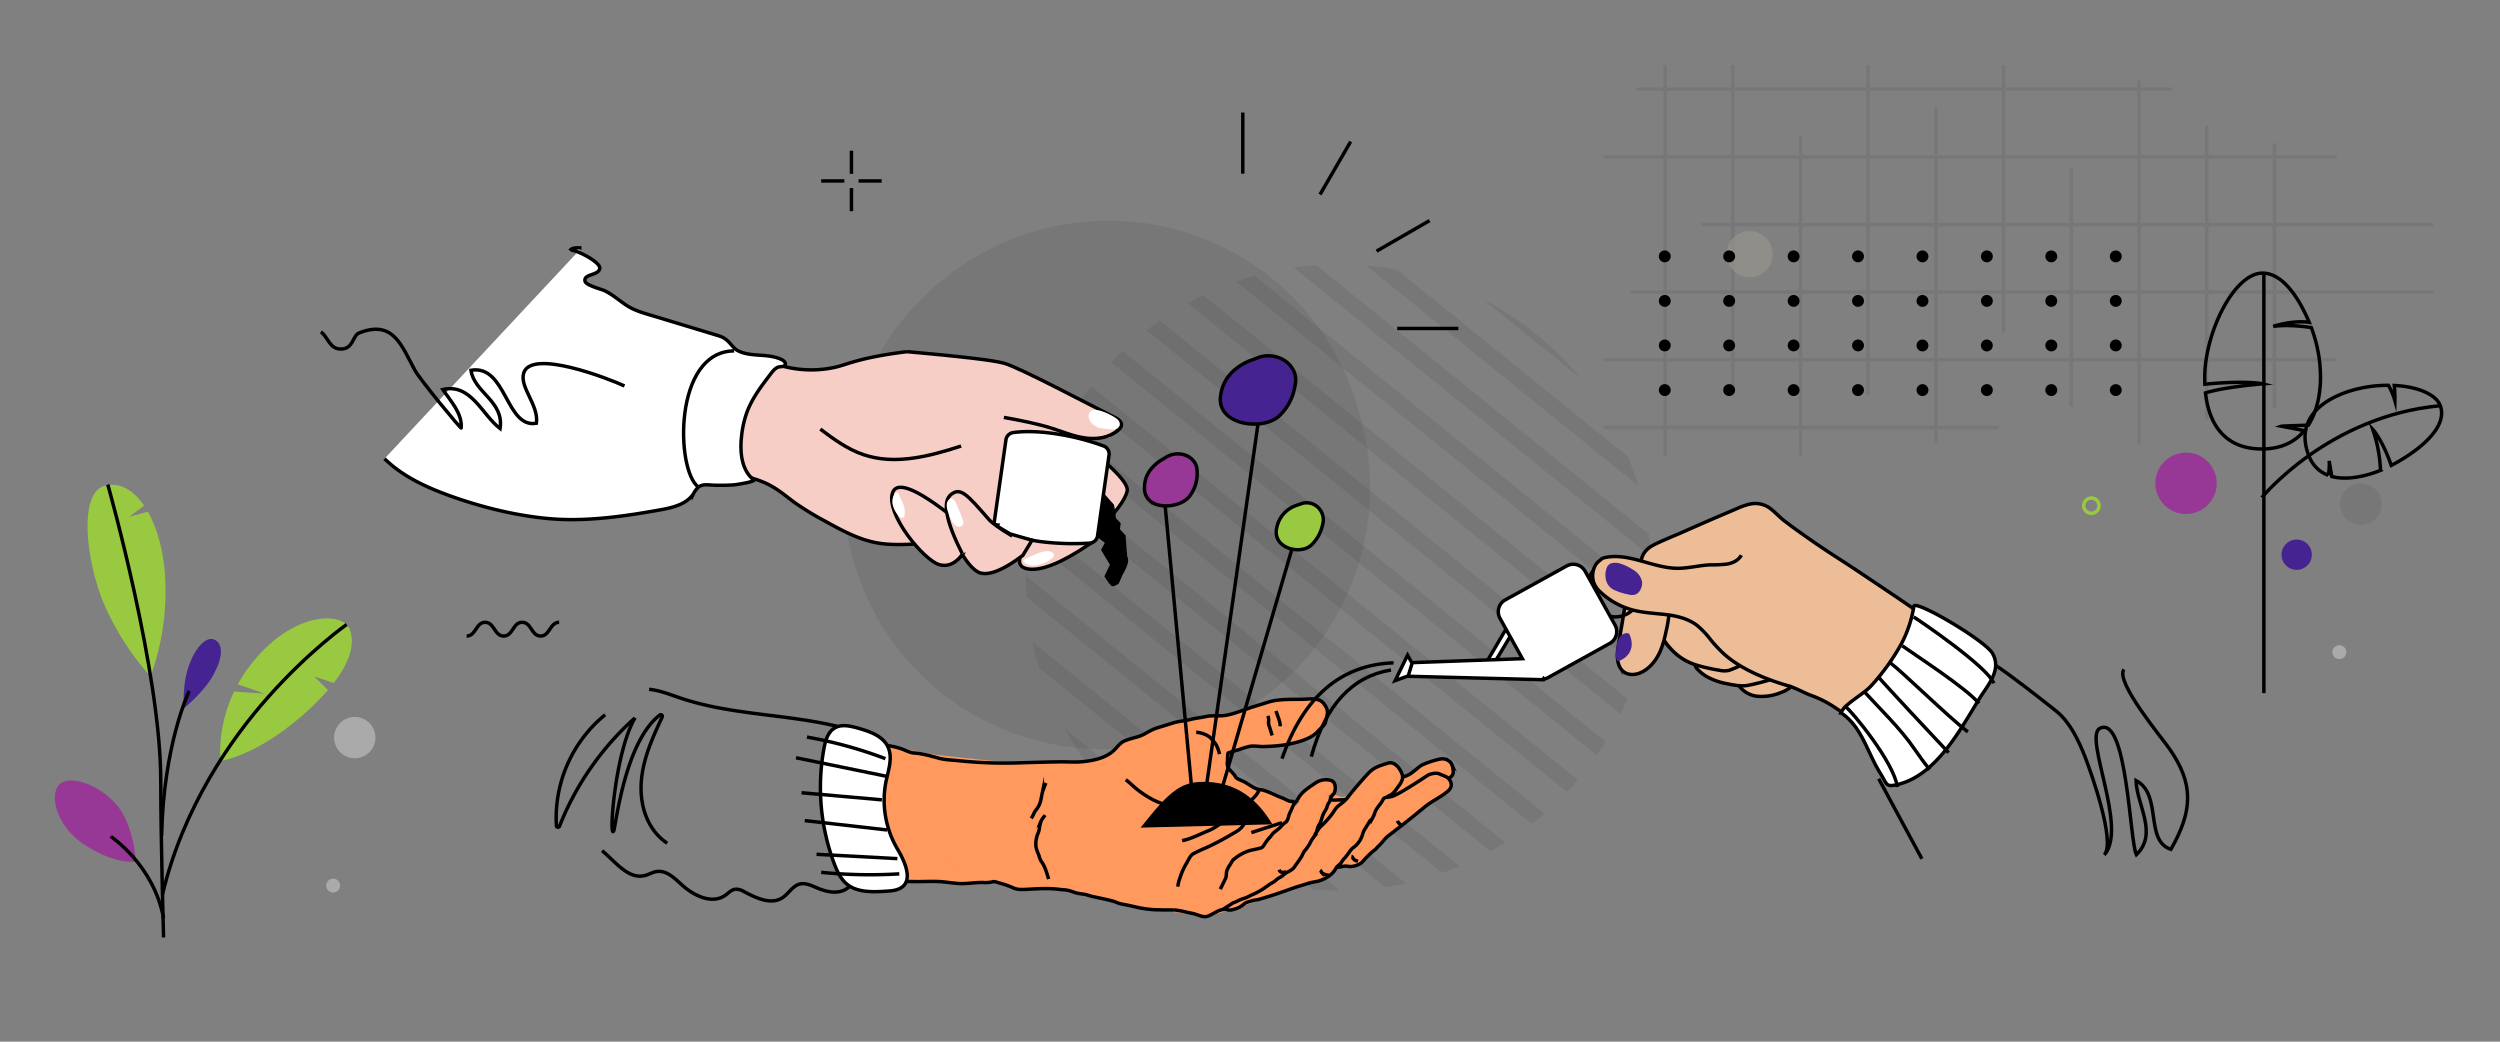 <svg id="Layer_1" data-name="Layer 1" xmlns="http://www.w3.org/2000/svg" viewBox="0 0 1440 600"><rect x="0" y="0" width="1440" height="600" fill="#808080" stroke="none"/><defs><style>.cls-1,.cls-3{opacity:0.07;}.cls-18,.cls-2{fill:none;}.cls-10,.cls-11,.cls-12,.cls-13,.cls-2,.cls-5,.cls-6,.cls-7,.cls-9{stroke:#000;}.cls-10,.cls-11,.cls-12,.cls-13,.cls-18,.cls-2,.cls-5,.cls-6,.cls-7,.cls-9{stroke-miterlimit:10;}.cls-11,.cls-12,.cls-13,.cls-16,.cls-18,.cls-2,.cls-5,.cls-6,.cls-7,.cls-9{stroke-width:2px;}.cls-4,.cls-5{fill:#f7cec6;}.cls-14,.cls-16,.cls-6{fill:#fff;}.cls-7{fill:#edbd98;}.cls-8,.cls-9{fill:#ff995e;}.cls-10{fill:#33baaa;stroke-width:3px;}.cls-11,.cls-15{fill:#452391;}.cls-12,.cls-19{fill:#99c941;}.cls-13,.cls-20{fill:#973896;}.cls-16{stroke:#fff;stroke-linecap:round;stroke-linejoin:round;}.cls-17{fill:#a19e94;isolation:isolate;opacity:0.49;}.cls-18{stroke:#99c941;}.cls-21{fill:#aaa;}</style></defs><g id="Layer_1-2" data-name="Layer 1-2" class="cls-1"><line class="cls-2" x1="1115.09" y1="255.19" x2="1115.09" y2="61.84"/><line class="cls-2" x1="1076.1" y1="227.56" x2="1076.1" y2="37.37"/><line class="cls-2" x1="1037.1" y1="262.6" x2="1037.1" y2="78.09"/><line class="cls-2" x1="998.11" y1="227.16" x2="998.11" y2="37.37"/><line class="cls-2" x1="959.12" y1="262.6" x2="959.12" y2="37.37"/><line class="cls-2" x1="1310.07" y1="235.28" x2="1310.07" y2="82.55"/><line class="cls-2" x1="1271.07" y1="241.78" x2="1271.07" y2="72.4"/><line class="cls-2" x1="1232.08" y1="256" x2="1232.08" y2="46"/><line class="cls-2" x1="1193.08" y1="234.27" x2="1193.08" y2="96.97"/><line class="cls-2" x1="1154.09" y1="191.41" x2="1154.09" y2="37.37"/><line class="cls-2" x1="980.03" y1="129.37" x2="1401.66" y2="129.37"/><line class="cls-2" x1="923.57" y1="90.37" x2="1346.01" y2="90.37"/><line class="cls-2" x1="942.66" y1="51.38" x2="1251.37" y2="51.38"/><line class="cls-2" x1="923.57" y1="246.22" x2="1151.24" y2="246.22"/><line class="cls-2" x1="923.57" y1="207.22" x2="1346.01" y2="207.22"/><line class="cls-2" x1="939.41" y1="168.23" x2="1401.66" y2="168.23"/></g><g id="Mask_Group_1" data-name="Mask Group 1" class="cls-1"><g id="Group_30515" data-name="Group 30515"><g id="Group_800" data-name="Group 800"><path id="Path_628" data-name="Path 628" d="M771.7,512.94c-5.18,0-10.36-.18-15.46-.59L598.46,384.69c-1.47-4.9-2.75-9.93-3.81-15Z"/></g><g id="Group_801" data-name="Group 801"><path id="Path_629" data-name="Path 629" d="M598.58,280q1.42-4.71,3.14-9.38L867.11,485.35c-2.8,1.76-5.64,3.45-8.51,5Z"/></g><g id="Group_802" data-name="Group 802"><path id="Path_630" data-name="Path 630" d="M745.14,154.08c2.33-.34,4.68-.64,7-.88,2-.21,4-.39,6-.53L949.83,307.78c.59,4.31,1,8.66,1.33,13Z"/></g><g id="Group_803" data-name="Group 803"><path id="Path_631" data-name="Path 631" d="M854,172.26a182,182,0,0,1,56.71,45.88Z"/></g><g id="Group_804" data-name="Group 804"><path id="Path_632" data-name="Path 632" d="M591.15,343.85c-.25-4.06-.37-8.14-.36-12.21L809.72,508.77c-4,.87-8,1.6-12,2.2Z"/></g><g id="Group_805" data-name="Group 805"><path id="Path_633" data-name="Path 633" d="M609,253.51c1.38-2.83,2.85-5.64,4.37-8.38L889.62,468.64c-2.36,2.05-4.8,4.07-7.28,6Z"/></g><g id="Group_806" data-name="Group 806"><path id="Path_634" data-name="Path 634" d="M592.22,309.78c.45-3.57,1-7.11,1.65-10.57L840.81,499c-3.26,1.35-6.61,2.63-10,3.82Z"/></g><g id="Group_807" data-name="Group 807"><path id="Path_635" data-name="Path 635" d="M786.79,152.85c5.94.51,11.87,1.32,17.7,2.41L937.61,263c2.28,5.48,4.31,11.11,6,16.81Z"/></g><g id="Group_808" data-name="Group 808"><path id="Path_636" data-name="Path 636" d="M719.13,505.33a181.07,181.07,0,0,1-106.06-85.81Z"/></g><g id="Group_809" data-name="Group 809"><path id="Path_637" data-name="Path 637" d="M712,162.16c3.51-1.21,7.07-2.32,10.62-3.32l228.62,185c-.23,3.68-.57,7.39-1,11.08Z"/></g><g id="Group_810" data-name="Group 810"><path id="Path_638" data-name="Path 638" d="M640,208.74c2.13-2.26,4.32-4.48,6.56-6.61L924.74,427.2c-1.62,2.63-3.33,5.23-5.09,7.79Z"/></g><g id="Group_811" data-name="Group 811"><path id="Path_639" data-name="Path 639" d="M684.09,174.55c3-1.64,6-3.2,9-4.64L946.53,375c-.78,3.25-1.67,6.52-2.65,9.77Z"/></g><g id="Group_812" data-name="Group 812"><path id="Path_640" data-name="Path 640" d="M622.91,229.83c1.75-2.53,3.59-5,5.48-7.48L908.76,449.19c-2,2.36-4.07,4.68-6.17,6.92Z"/></g><g id="Group_813" data-name="Group 813"><path id="Path_641" data-name="Path 641" d="M660.31,190.23c2.51-2,5.09-3.86,7.7-5.68l269.44,218q-1.85,4.41-4,8.72Z"/></g></g></g><path id="Path_49106" data-name="Path 49106" class="cls-3" d="M491,320.79c22,81.55,106,128.38,187.44,104.47,81.55-22,128.38-106,104.47-187.44-22-81.55-105.95-128.38-187.43-104.46C515.91,157.2,469.08,241.16,491,320.79Z"/><path class="cls-4" d="M503.53,291.4l-51.14-64,70-24.8,72.09,15.71,51.51,26-7.11,7.89L623,251.94l-30.45,58.75a19.37,19.37,0,0,0-6.28,12.38"/><path class="cls-5" d="M522.36,202.56C494.85,206,488,210,481.18,211.51a63.65,63.65,0,0,1-39-3.61c-13.89-6-22.85-1.31-34.51,8.25s-17.15,25.64-15.21,40.64c.65,4.92,2.12,9.91,5.36,13.68s12.68,1.54,17.46.24c9.76,2.91,20.13,4.24,29,9.23,5,2.76,9.28,6.55,13.89,9.86A167.23,167.23,0,0,0,474.94,300c9.61,5.32,19.42,10.72,30.2,12.69,7.31,1.31,14.8,1,22.21.67"/><path class="cls-5" d="M553.6,256.92c-18.19,5.91-38,11.11-56.1,5-9.2-3.06-17.25-8.92-25-14.76"/><path class="cls-6" d="M221.49,264.2c9.53,9.37,21.81,15.42,34.31,20.14,20.29,7.67,44.08,13.58,65.68,14.76,19.73,1,39.8-2,59.11-5.47,7.09-1.28,14.9-3.22,18.86-9.24a14.9,14.9,0,0,1,2.83-3.85c2-1.55,4.79-1.35,7.29-1.16a107.48,107.48,0,0,0,13.31-.11c.54,0,12.6-1.82,11.27-2.87-7-5.51-8-15.74-7.07-24.61a58.89,58.89,0,0,1,3.14-14.3c3.09-8.32,8.59-15.48,14-22.5,1.23-1.59,2.62-3.28,4.59-3.66,1.27-.24,2.88,0,3.44-1.2s-.83-2.42-2-3c-8-3.84-17.22-1.23-25-5-3.84-1.86-5.16-6.89-11.06-8.64l-38.81-11.77c-5.42-1.62-10.15-2.95-14.77-6-4.21-2.81-7.87-6.16-12.52-8.34-1.87-.87-10.68-3-11.13-5.48-.82-4.28,7.9-3.1,8.5-7.32.55-3.92-16-12-17.23-10.22,1.4-2,4.32-1.51,6.73-1.58"/><path class="cls-6" d="M422.89,202.11c-35.17.23-33.71,69.05-20.61,78.42"/><path class="cls-7" d="M1106.11,355.39c-14.79-13.31-46.87-32.44-51.53-35.25-5.38-3.33-24.43-16.75-28.5-20.1s-7.3-7.74-12.3-8.77c-3.87-.8-7.78.71-11.43,2.21-10.73,4.44-21.31,9.12-32,13.78l-14.46,6.36a24,24,0,0,0-5.82,3.23,10.9,10.9,0,0,0-3.51,6.65l19.8,17.09-9.39-.46-7.21,12.27-12.73-2.18c-1.06,6.77-2.56,15-3.58,21.75-.53,3.5-1.05,7.17,0,10.55a7.33,7.33,0,0,0,3.64,4.63,8,8,0,0,0,6.24-.23,21,21,0,0,0,10.34-9.71,43.1,43.1,0,0,0,3.69-9.76l.16.29c4.08,5.54,9.8,11.22,16.24,13.84a32.13,32.13,0,0,0,3.7,1.24l-.06.18a1.48,1.48,0,0,0,.42,1.09,22.23,22.23,0,0,0,9.47,6.7,53.7,53.7,0,0,0,11.37,2.8c.79.13,1.57.23,2.35.32l0,.09a14.85,14.85,0,0,0,11.31,7.05,28.76,28.76,0,0,0,13.5-2.16,16.79,16.79,0,0,0,5.84-3.35c4.33,1.56,8,3.79,11.84,5.11a63.34,63.34,0,0,1,14.4,7.53c4.58,3,13.89,10.06,19,11.73"/><path class="cls-7" d="M976.37,382.8h0c.07,1.57,1.58,2.88,2.66,3.91a23.36,23.36,0,0,0,4.31,3.15,38.33,38.33,0,0,0,11.61,4c3.88.77,8,1.64,12,.89a126.49,126.49,0,0,0,12.61-3.2"/><path class="cls-7" d="M1109.77,356c-8.7-6.3-17.72-12.29-26.64-18.3-8.57-5.75-17.15-11.53-25.84-17.11-8.17-5.24-16.14-10.78-24-16.47-1.83-1.34-3.65-2.71-5.46-4.07-2.7-2.09-5-4.67-7.67-6.76a14.27,14.27,0,0,0-10.91-3.16c-4.26.62-8.25,2.63-12.18,4.28-10.11,4.25-20.15,8.68-30.18,13.1-4.92,2.11-9.89,4.07-14.62,6.5-3.61,1.86-6.59,5.09-6.92,9.32"/><path class="cls-7" d="M935.78,350h.05c-.91,5.92-2,11.76-2.94,17.7-.86,5.23-2.4,11.28,0,16.29s8,5.5,12.69,3.2c4.92-2.38,8.42-7,10.63-11.86a57.31,57.31,0,0,0,3.25-10.79,81.07,81.07,0,0,0,1.84-10.26"/><path class="cls-7" d="M958.78,369.3c4.88,6.57,9.94,11,17.86,13.63a99.54,99.54,0,0,0,13.65,3.12,12.26,12.26,0,0,0,5.62.08,56,56,0,0,0,6.54-2.77"/><polygon class="cls-8" points="480.31 423.62 562.54 439.37 632.55 439.37 697.99 431.19 711.8 449.29 727.37 454.72 746.5 464.15 752.42 456.74 762.29 455.53 766.8 460.69 780.31 457.5 798.66 454.72 816.59 442.7 833.66 442.7 833.66 450.99 799.68 481.4 778.65 498.73 766.91 500.99 750.02 509.9 709.73 524.05 695.23 527.82 665.02 523.98 544.71 497.02 504.33 509.01 480.31 423.62"/><path class="cls-9" d="M725.32,454.72c-2.87-.34-6-3-8.46-4.3-1-.51-4.74-2-5-2.6-1.46-3.23-5.58-4.75-4.88-9,.15-.9,0-4.95.51-5.14,2-.76,4.2-1.29,6.28-1.94a45,45,0,0,1,6.16-1.87c2.68-.39,5.34.22,8,.14,7.19-.2,13.72-.79,20.67-2.94,3.79-1.17,8.12-2.94,10.72-6.08,1.1-1.33,3.76-3.17,4.14-4.91,1.07-4.79,2.35-6.77-1.22-11.11-2.64-3.22-8-2.27-11.62-2.19-6.24.13-13.85-.27-19.83,1.57l-9.23,2.86c-5.14,1.58-10.66,4.11-16,4.9-3.5.52-7.1-.17-10.62.57-3.13.67-6.39,1-9.46,1.79-3.28.82-6.6.93-9.91,2l-9.35,2.89c-3.8,1.18-6.67,3.72-10.39,4.87-2.81.87-5.88,1.5-8.55,2.77-2.09,1-3.67,3.19-5.27,4.82-4.69,4.78-12,6.27-18.34,6.9-4.73.46-9.37,0-14.1.11-7.19.11-14.35.35-21.54.54a252,252,0,0,1-35.52-1.17c-4.07-.47-8.07-.44-12-1.54l-.36-.1c-4.27-1.18-9.23-2.55-13.58-2.82-2.55-.16-5-1.6-7.42-2.44-4.37-1.52-8.8-2-13.31-2.8-7.92-1.48-16.28-3.53-24.4-2.95l.75,3.16M745.9,462.13c-.47.14-1-.66-1.59-.55-1.78.32-4.28-1.49-5.92-2.05-4.27-1.46-8.54-4.27-13.07-4.81M680.9,484.23c5.24-1.06,10-3.65,14.94-5.65,3.56-1.44,6.5-3.69,9.65-5.84,2-1.36,4-2.74,6-4.18,1.53-1.12,2.74-2.65,4.27-3.78,3.43-2.53,8.16-5.93,9.61-10.06m42.6,2.78,0,0c1.67-1.67,1.72-6.76-1-7.85a10.47,10.47,0,0,0-9.16,1.29c-3.2,2.18-7.8,5-9.7,8.41-.34.6-1.48,2.61-2.14,2.81m-43.1,50c1.05-2,2-4.05,3-6.06.73-1.42.29-2.91.75-4.36a14,14,0,0,1,1.7-3.37c.79-1.13,1.35-2.66,2.51-3.52a26.91,26.91,0,0,1,8.32-4.72c2.46-.76,5-1,7.47-1.84.8-.28,1.54-1.72,2-2.38a22.12,22.12,0,0,1,2.57-3.34c1-1,1.64-2.28,2.75-3.16s2.07-1.6,3.08-2.48,1.92-2.31,3.22-3.08c1.9-1.12,1.8-3.91,2.78-5.76,1.08-2.06,1.63-4,2.94-5.92m29.78-2.19c-.79.78-1.4.67-3.19.71-1.55,0-4.11.37-5.69,0-1.31-.28.32-2.39,1.12-3.19m-9.78,22.06c.48-1.43.65-3,1.49-4.27,1.42-2.12,1.68-4.6,2.77-6.83.62-1.26,1.82-2.7,2-4.12a7.67,7.67,0,0,1,1.27-2.39c.69-1.15.33-3,2.26-4.45m9.11.73a12.17,12.17,0,0,1-1.35,1.71m1.35-1.71a18.23,18.23,0,0,1-1.35,1.71m-17.54,19.62a22.94,22.94,0,0,1,2.28-3.29,43,43,0,0,0,3.59-3.55c1-1.17,2-2.25,2.89-3.45.73-.95,1.44-2.08,2.12-3.1,1.47-2.23,4-3.19,6.66-6.23m23-.74a10.59,10.59,0,0,1,2.08-1.22c1.3-.49,2.83-2.47,3.6-3.57,1.71-2.45,4.23-5.1,3.26-8.24s-4.28-7.8-8.13-6.61-7.53,2.12-10.6,5.06c-2.71,2.58-10.9,12.26-11.84,13.61m-7.65,42c.56-1,2.25-.7,3.41-1.06a8.72,8.72,0,0,1,3.7-.16c2.3.54,6.68-.81,8.21-2.64a67.05,67.05,0,0,1,5.82-5.86,23.88,23.88,0,0,0,2-1.63,21.87,21.87,0,0,1,1.81-1.92c1.84-1.75,3.26-4,5.31-5.57,2.25-1.7,4.42-3.43,6.66-5.14,4.95-3.79,9.59-7.62,14.42-11.59,4.1-3.37,9.12-5.48,13.14-8.93,2.34-2,2.59-4.23.86-6.77-1.21-1.78-3.78-2.25-5.59-3.14-2.44-1.2-6.49.52-6.49.52s-16.49,11-20.62,12.32c-.55.18-3.86.83-3.4.53m-29.28,41c.83-1.55,2.59-2.22,3.42-3.78a10.5,10.5,0,0,1,1.76-2.21,43.27,43.27,0,0,0,2.63-3.47,11.45,11.45,0,0,1,2.18-2.45,12.6,12.6,0,0,0,2.6-2.4,14,14,0,0,0,2.88-5.46,11.39,11.39,0,0,1,1.51-3.19c.77-1.34,1.64-2.63,2.39-4,.44-.81,1.29-1.09,1.73-1.93a17.3,17.3,0,0,0,1.39-3.22c.59-2,2.41-3.95,3.61-5.65,1.39-2,.82-2.55,3.18-3.28m-95.62,65a8.5,8.5,0,0,1,3.81-.19c1.69.66,3.66-.15,5.27-.65a12.67,12.67,0,0,0,4.33-2.56c1.09-1,2.73-1.34,4.13-1.77,1.8-.56,3.7-.65,5.53-1.22l6.7-2.07c5.1-1.57,10.14-3.62,15.27-5.21l6-1.84c1.85-.58,3.78-.68,5.64-1.25,3.79-1.17,7.76-3.51,9.68-7.17m-93.24,23.88a54,54,0,0,1,6,1c1.84.52,3.71.78,5.56,1.25,2.29.59,5.22,2.19,7.57,1.47,2.82-.87,5-2.79,7.82-3.65m54.07-42.7a23.6,23.6,0,0,0-2.88,4.65,29.28,29.28,0,0,1-3.11,4.27,19.53,19.53,0,0,0-1.37,2.7c-1.31,2.23-2.88,4.2-4.33,6.34-1.6,2.35-4.76,2.79-6.59,4.82a9.35,9.35,0,0,1-2.18,1.37,13.64,13.64,0,0,0-2.45,1.92,22.9,22.9,0,0,1-2.35,1.42l-3.37,2.32a38.29,38.29,0,0,1-7,3.94c-1.61.66-3,1.61-4.69,2.13a23.17,23.17,0,0,0-4.35,1.76c-.9.51-2,.74-2.85,1.28-.74.45-1.43,1-2.18,1.44-2.1,1.18-2,1.63-4.33,2.34m-204.87-37L504.33,509c1.26.37,3.21-.14,4.55-.3,2.19-.27,4.3-.78,6.51-.91,4.1-.23,8.2,0,12.3,0,5.07.06,10.29-.34,15.33.14,4.22.39,8.36,1.19,12.61,1,3.51-.18,7.07-.67,10.56-.61a17.49,17.49,0,0,0,5.36-.37c1.29-.4,2.5.19,3.75.56a53.21,53.21,0,0,1,8.27,2.87c2.4,1.18,5.15,1,7.8.88h.1c6.46-.36,12.81-.8,19.23.09,1.39.19,2.71.16,4.07.41,1.85.33,3.48,1.13,5.28,1.6,1.55.4,3.23.51,4.81.81s3,.93,4.58,1.25c3.83.81,7.7,1.6,11.49,2.59,1.69.44,3.24,1.35,5,1.67,2.42.45,4.8.93,7.18,1.49A62.34,62.34,0,0,0,665,524c3.7.11,7.41.16,11.11.14m82-44.56a5.29,5.29,0,0,1-1,1.91m1-1.91a17.57,17.57,0,0,0-1,1.91m51.25-34a15.81,15.81,0,0,0,5.21-2.63c1.49-1.15,2.92-2.37,4.4-3.53,1.92-1.5,10.7-4.33,13-4.26,2,.05,4.39,1.26,5.19,3.14a12.16,12.16,0,0,1,.91,4.41c0,1.92-1.45,3.21-3.13,3.81"/><path class="cls-2" d="M601.93,469.5c-.6,1.14-1.71,2.08-2.24,3.37a23.82,23.82,0,0,0-1.09,4.9c-.32,1.74-1.29,3.25-1.59,5a13.93,13.93,0,0,0-.19,5.53,35.88,35.88,0,0,0,1.65,4.56,12.45,12.45,0,0,0,1.32,3.34c2.21,2.91,3.16,6.68,4.22,10.12"/><path class="cls-2" d="M594,471.39a19.54,19.54,0,0,0,1.72-3.27c.77-1.4,1.92-2.56,2.65-4,1.18-2.32,1.46-5.06,2-7.56a56.28,56.28,0,0,1,2.06-5.56"/><path class="cls-2" d="M648.44,449.12c2.47,1.79,4.63,4.16,7.09,6,4.28,3.26,9.53,6.52,14.76,8,6.49,1.81,13.93,1.09,20.56,1.06,5.83,0,11.69-.35,17.52-.76a30.71,30.71,0,0,0,7.08-1.09"/><path class="cls-2" d="M689,421.82c2.88.06,7,1.55,8.83,3.78a30.66,30.66,0,0,1,2.71,3.45,23,23,0,0,1,1.91,5.3"/><path class="cls-2" d="M730.36,412.32a9.47,9.47,0,0,1,.29,4,6.63,6.63,0,0,0,.6,2.44l1.51,4.86"/><path class="cls-2" d="M737.42,418.35c.06-2.81-1.62-6.13-2.45-8.82"/><path class="cls-2" d="M720.77,479.57c5.89-1.82,11.74-3.9,17.65-5.72"/><path class="cls-2" d="M678.41,510.72a21.85,21.85,0,0,1,1.24-5,39.73,39.73,0,0,1,4-8.85c.94-1.62,2-4.1,3.63-5.07a74.67,74.67,0,0,1,7.24-3.4,159.44,159.44,0,0,0,14.65-7.68c2.24-1.34,4.47-2.34,6.17-4.37,1.38-1.63,2.19-3.6,3.59-5.21"/><path class="cls-2" d="M736.67,501c.91,1.81,2.52,1.71,4.23,1.19"/><path class="cls-2" d="M760.45,501.25c.45.37.58,1.08,1,1.5a6.75,6.75,0,0,0,4,1.33"/><path class="cls-2" d="M804.92,472.8a4.14,4.14,0,0,0,2.21,2.31"/><path class="cls-2" d="M778.42,493.21c.49.08.89,1.11,1.15,1.5.57.81,1.77,1.09,2.63,1.44"/><path id="Path-66" d="M657,476.71c17.45-22,23.62-27.11,39.1-26.29s27.74,9,36.76,24.39Z"/><path id="Rectangle-17" class="cls-2" d="M921.81,325.35h0A14.43,14.43,0,0,1,941.43,331l1.6,2.89a14.42,14.42,0,0,1-5.63,19.62h0a14.43,14.43,0,0,1-19.62-5.63l-1.6-2.88A14.44,14.44,0,0,1,921.81,325.35Z"/><polygon id="Path-86" class="cls-6" points="859.18 384.41 873.04 361.32 869.36 359.11 855.72 382.31 859.18 384.41"/><path class="cls-6" d="M930.27,360.05,913,329a7.81,7.81,0,0,0-10.6-3L867,345.56a7.8,7.8,0,0,0-3,10.59l12.89,23.25-64,2.3-2.59,7.81,78.44,2-.05-.29a7.67,7.67,0,0,0,3.13-1l35.42-19.63A7.79,7.79,0,0,0,930.27,360.05Z"/><polygon id="Path-87" class="cls-6" points="813.37 382.06 810.77 377.36 803.61 392.02 811.14 389.32 813.37 382.06"/><path id="Path-99" class="cls-2" d="M802.7,381.78Q757,383.51,738.4,437"/><path id="Path-100" class="cls-2" d="M801.24,385.91q-33.74,5.52-45.93,49.89"/><path id="Path-105" class="cls-5" d="M598.14,305.2q-17.86,20.16-6.47,22.43t35.55-14Z"/><path id="Path-116" class="cls-5" d="M631.67,306.24q16.26-16.1,17.61-23.58t-38.07-36.57l-3.54,55.77Z"/><path id="Path-123" d="M644.4,336.16c-1.9,1.31-3.23,1.78-4,1.41s-2.18-2.23-4.31-5.57l3.23-6.72-5.11-8.47,2.16-4.17q-10.14-7.53-10.76-9.61t1.64-9.39l-2.42-4,2.76.25,5.14,2.32-.27,3.08,2.72-11.93q6,6.93,6.32,7.12c.24.12.67,2.8,1.31,8l2.74,2.94-.49,3.41,3.27,3.55q.57,8.67,1,12.38,1.9,2.36-2.89,10.68Z"/><path id="Rectangle-19" class="cls-6" d="M638.8,262.14l-6.62,46.52h0a4.88,4.88,0,0,1-4.58,4.18,152.5,152.5,0,0,1-28.65-.93,99.32,99.32,0,0,1-23.22-6.27h0a4.85,4.85,0,0,1-3-5.2l6.7-47.13h0a4.89,4.89,0,0,1,4.16-4.14q10-1.36,23.66.58a141.39,141.39,0,0,1,28.39,7.12h0A4.87,4.87,0,0,1,638.8,262.14Z"/><path id="Path-101-Copy" class="cls-10" d="M574,302.82q-2.64,7-7,6.84.45-4.76,2.67-5.94A7.15,7.15,0,0,1,574,302.82Z"/><path id="Path-104" class="cls-5" d="M522.36,202.56q47.35,4.17,56.15,6.71c8.81,2.54,48.31,23.44,63.74,31.25,8,4,2.36,9.24-9.24,11.64"/><path id="Path-106" class="cls-5" d="M589.14,319.91q-16.46,12.42-24.5,10.1c-8-2.32-20-25.2-13.5-31.34q6.47-6.14,30.64,8.85l12.67,3.66Z"/><path id="Path-107" class="cls-5" d="M556.53,316.05q-6.84,11.67-15.59,9.15c-8.74-2.53-30.51-28.62-26.94-41q3.57-12.35,40.85,18.56Z"/><path id="Path-114" class="cls-5" d="M554.23,318.89q-14.16-28.08-6.38-34.11c5.45-4.21,9-.2,21.72,14.39q2.82,3.22,13.41,9.59"/><path class="cls-11" d="M745.94,222a30,30,0,0,1-8.52,17c-7.16,7.5-24.87,6.88-31.58-1a11.93,11.93,0,0,1-2.82-9.7c1.13-9.47,6.66-15.5,14.83-19.62,1.92-1,4-1.52,6-2.37,6.77-3,15.73-.9,19.91,5a12.69,12.69,0,0,1,2.2,10.72Z"/><path class="cls-12" d="M761.79,302.31a22.37,22.37,0,0,1-6.22,11.4c-4.79,4.84-15.48,3.44-19.09-2.37a9.12,9.12,0,0,1-1.15-6.89,16.9,16.9,0,0,1,10.19-12.86c1.24-.57,2.51-.85,3.75-1.37a9.49,9.49,0,0,1,11.77,4.5,9.75,9.75,0,0,1,.75,7.59Z"/><path class="cls-13" d="M689.57,271.94a21.64,21.64,0,0,1-4,13.37c-4.25,6.37-17.11,8.15-22.94,3.4a9.16,9.16,0,0,1-3.37-6.67c-.38-7,2.83-12.08,8.19-16.07,1.27-.91,2.69-1.62,4-2.49,4.49-3,11.26-2.7,15.07,1a9.22,9.22,0,0,1,3,7.43Z"/><line class="cls-2" x1="671.14" y1="291.39" x2="686.54" y2="455.59"/><line class="cls-2" x1="724.61" y1="244.18" x2="694.84" y2="453.31"/><line class="cls-2" x1="744.11" y1="316.35" x2="704.46" y2="452.16"/><path class="cls-14" d="M606.14,321.43a19.42,19.42,0,0,1-11.53,4.42c-2-.15-7.87-2.4-3.73-4.08,3.43-1.38,11.67-6.22,15.36-3.47a1.88,1.88,0,0,1,.8,2.07A2.44,2.44,0,0,1,606.14,321.43Z"/><path class="cls-14" d="M517.62,297.19c-3.1-3.44-5.44-9.39-1.68-13.13a1.1,1.1,0,0,1,.77-.4c.47.07.75.5.94.94,1.73,3.84,3.89,7.31,3.44,11.65a2.44,2.44,0,0,1-.87,1.93C519.36,298.57,518.3,297.93,517.62,297.19Z"/><path class="cls-14" d="M546.67,287.69a1.87,1.87,0,0,1,2.64.13l0,0a6.77,6.77,0,0,1,1.51,2.42c1.32,3.08,2.78,6.18,3.8,9.39a3.74,3.74,0,0,1,.21,2.24,2.55,2.55,0,0,1-2.88,1.51,5,5,0,0,1-2.86-2,19.64,19.64,0,0,1-2.87-6.17,9.89,9.89,0,0,1-.8-5.34A4.39,4.39,0,0,1,546.67,287.69Z"/><path class="cls-15" d="M931.15,372.52a15,15,0,0,1,1.61-5.15,5.15,5.15,0,0,1,4.42-2.69,2,2,0,0,1,1.07.33,2.26,2.26,0,0,1,.55.9c2.85,6.8-.16,13-7.2,15.07C930.26,378.39,930.72,375.28,931.15,372.52Z"/><path class="cls-2" d="M346.79,490c7.72,6.27,15,16.75,24.68,14.3,2.32-.58,4.37-1.94,6.8-2.3,5.5-.81,10.12,3.67,14.19,7.42,6.91,6.38,17.53,11.68,25.24,6.31,1.9-1.32,3.55-3.25,5.84-3.55a8.88,8.88,0,0,1,5.08,1.43c6.89,3.63,15.34,7.74,21.92,3.58,3.7-2.35,6-7,10.22-8,3.19-.75,6.43.79,9.45,2.08,4.4,1.89,9.28,3.31,13.94,2.19s8.76-5.57,8-10.29c-.22-1.38-.81-2.83-.4-4.19.63-1.94,3-2.57,5-2.91l17.74-2.94c-2.72-10.35-9.36-19.17-14.11-28.77s-7.47-21.42-2.15-30.75c1-1.77,2.34-3.58,2.29-5.58-.09-3.52-4-5.49-7.32-6.58-32.67-10.54-68.47-8.34-101-19.28-6.06-2-12-4.51-18.33-5.12"/><path class="cls-2" d="M384.31,485.69c-8-5.29-12.73-14.07-14.33-23.32-1.92-10.59.16-21.32,3.73-31.32,2.2-6.19,5-12.19,7.72-18.07a.91.91,0,0,0-.45-1.22.89.89,0,0,0-.89.07c-20.42,15.56-25.43,64.62-26.63,66.82-2.82,5.21.68-45.64,12.37-65.25"/><path class="cls-2" d="M348.58,411.69h0a76.85,76.85,0,0,0-28.1,64,.93.93,0,0,0,1.75.31,165,165,0,0,1,43.28-62.28"/><path class="cls-6" d="M510.32,450.22a55.45,55.45,0,0,0,6.85,39.22c4.74,8.07,11.27,22.62-4.86,23.76-7.84.55-18.32,1.39-24.66-4.08-3.6-3.1-5.64-7.61-7.29-12.08a125.2,125.2,0,0,1-5.76-65.94c.82-4.5,2.24-9.45,6.19-11.78s9-1.15,13.49.11c6.67,1.92,14.12,4.4,17.11,10.67S511.72,443.51,510.32,450.22Z"/><path class="cls-2" d="M518,503.34a281.39,281.39,0,0,1-45-.88"/><path class="cls-2" d="M516.9,494.57l-46.58-2.49"/><path class="cls-2" d="M510.92,478.06l-47.39-5.39"/><path class="cls-2" d="M508,460.72l-46.31-4.09"/><path class="cls-2" d="M511.37,447.31l-52.86-10.85"/><path class="cls-2" d="M510,437a250.14,250.14,0,0,0-45.2-12.45"/><path class="cls-2" d="M1223.37,385.57c-5.27,7.07,22.25,39.84,26.33,45.86,13.81,19.86,13.58,35.34.74,57.79-15.41-5-4.7-31.64-20.07-39.61.39,14.11,12.86,30.57.17,42.7-3.86-7.81-5.37-80.7-21-72.79-9.6,4.82,16.42,57.83,2.5,72.91,6.86-7.44-8-48.57-11.08-56.55-3.64-9.19-8.45-19.59-16.3-26.06-6.28-5.05-28.66-22.66-35.55-26.73"/><path class="cls-2" d="M359.71,222.31c-8.88-4.1-53.69-21.64-58.07-7.41-2.5,8.11,8.86,18.6,7.32,28.9-17.72,3.12-17.17-34-37.68-30.53,1.8,12.93,19.2,17.75,16.78,33.6-10.4-7.89-16.69-26.25-33-22.52,4.27,6.41,11.31,13.67,10.59,22.19,0,.8-23.81-27.95-26.71-33.35-7.74-14.21-12.29-29-31.85-21.52-4.2,1.53-3.32,9.29-10.67,9.38-6.55.1-7.44-6.86-11.57-9.9"/><path class="cls-6" d="M1064.22,405.87c4.22-3.71,10.23-7.2,13.46-10.72a126.69,126.69,0,0,0,17.64-24.56,69.4,69.4,0,0,0,7.06-21.35c.46-4.16,40.82,19.47,45.27,27.08,5.62,9.61-2.85,18.42-7.53,26.1-11.19,18.1-24.87,44.31-47.39,49.54-6.77,1.49-5.56-.08-10-7.1-7.18-11.62-10.34-26.36-22.33-34.28A13,13,0,0,1,1064.22,405.87Z"/><path class="cls-2" d="M1148.39,393.6c-3.24-9.38-43.93-37-46.1-38.2"/><path class="cls-2" d="M1133.49,421.58c-11.59-8.91-37.82-34.71-44.69-39.77"/><path class="cls-2" d="M1139.88,405.19c-6.82-8.63-38.1-28.75-44.19-33.21"/><path class="cls-2" d="M1092.91,453.35c-2-14.32-26.17-43.67-30.1-46.51"/><path class="cls-2" d="M1111.52,443.3c-3.12-3.82-6-7.83-8.76-11.84-8.16-12-20.89-24.14-28.51-32.59"/><path class="cls-2" d="M1122.39,433.53c-8.8-9.26-38.32-40.87-40.46-43.68"/><path class="cls-16" d="M628.17,238.69c1-4.44,13,1.74,15,3.78a2.74,2.74,0,0,1,.74,1.23A2.42,2.42,0,0,1,642.5,246c-2.1,1.26-6.42.83-9.81-.76C629.74,243.79,627.52,241.5,628.17,238.69Z"/><path class="cls-5" d="M643.85,247.8c-4.92,4.39-12.1,5.36-18.62,4.5s-12.71-3.46-19-5.48c-9.12-2.92-18.57-4.66-28-6.39"/><path class="cls-7" d="M1003,319.79c-1.56,2.89-4.81,4.49-8,5.08a72.79,72.79,0,0,1-9.79.48c-6.34.27-12.58,2-18.94,2-14.05-.09-27.57-8.95-41.38-6.28a6,6,0,0,0-2.54,1c-.69.61-2.76,2.26-3.14,3.09a12.4,12.4,0,0,0-1.33,10,13,13,0,0,0,4.05,5.93,43.24,43.24,0,0,0,18.89,10.38c6.22,1.58,12.66,1.8,19,2.57s12.83,2.41,17.88,6.34a51.86,51.86,0,0,1,7.73,8.22,81.39,81.39,0,0,0,7.4,7.91c10.07,9.18,25.74,15.37,38.89,19"/><path class="cls-15" d="M924.81,332.4a10,10,0,0,1,.37-4.33,4.85,4.85,0,0,1,2.4-3.44,8.86,8.86,0,0,1,5.73,0A30.76,30.76,0,0,1,941,328.4a10.23,10.23,0,0,1,4.72,6.22c.78,2.8-1.24,7.63-4.55,8a6,6,0,0,1-3.31-.25,30.31,30.31,0,0,1-7.12-2.14A8.66,8.66,0,0,1,924.81,332.4Z"/><line class="cls-2" x1="1082.12" y1="448.56" x2="1107" y2="494.66"/><path class="cls-2" d="M490.44,100.13V86.81"/><path class="cls-2" d="M490.44,121.64V108.32"/><path class="cls-2" d="M494.54,104.22h13.32"/><path class="cls-2" d="M473,104.22h13.32"/><path id="Path_50605" data-name="Path 50605" class="cls-17" d="M999.72,157a13.28,13.28,0,1,0-2.51-18.6A13.28,13.28,0,0,0,999.72,157Z"/><path d="M958.91,144.25a3.41,3.41,0,0,0-3.42,3.41h0a3.41,3.41,0,0,0,3.41,3.43h0a3.41,3.41,0,0,0,3.42-3.41v0a3.41,3.41,0,0,0-3.41-3.42Z"/><path d="M996,144.25a3.42,3.42,0,0,0-3.43,3.41h0A3.42,3.42,0,0,0,996,151.1h0a3.41,3.41,0,0,0,3.42-3.41v0a3.41,3.41,0,0,0-3.41-3.42Z"/><path id="XMLID_228_2" data-name="XMLID 228 2" d="M1033.14,144.25a3.42,3.42,0,0,0-3.43,3.41h0a3.42,3.42,0,0,0,3.41,3.43h0a3.41,3.41,0,0,0,3.42-3.41v0A3.45,3.45,0,0,0,1033.14,144.25Z"/><path id="XMLID_227_2" data-name="XMLID 227 2" d="M1070.23,144.25a3.42,3.42,0,0,0-3.43,3.41h0a3.42,3.42,0,0,0,3.41,3.43h0a3.42,3.42,0,0,0,3.42-3.41v0a3.42,3.42,0,0,0-3.41-3.42Z"/><path id="XMLID_226_2" data-name="XMLID 226 2" d="M1107.37,144.25a3.42,3.42,0,0,0-3.43,3.41h0a3.42,3.42,0,0,0,3.41,3.43h0a3.41,3.41,0,0,0,3.42-3.41v0A3.48,3.48,0,0,0,1107.37,144.25Z"/><path id="XMLID_225_2" data-name="XMLID 225 2" d="M1144.46,144.25a3.42,3.42,0,0,0-3.43,3.41h0a3.42,3.42,0,0,0,3.41,3.43h0a3.42,3.42,0,0,0,3.42-3.41v0a3.42,3.42,0,0,0-3.41-3.42Z"/><path d="M1181.54,144.25a3.42,3.42,0,0,0-3.42,3.41h0a3.42,3.42,0,0,0,3.41,3.43h0a3.42,3.42,0,0,0,3.43-3.41v0a3.42,3.42,0,0,0-3.41-3.42Z"/><path id="XMLID_223_2" data-name="XMLID 223 2" d="M1218.68,151.1a3.42,3.42,0,0,0,3.43-3.41v0a3.42,3.42,0,0,0-3.41-3.42h0a3.42,3.42,0,0,0-3.42,3.41h0a3.42,3.42,0,0,0,3.41,3.43Z"/><path d="M958.91,169.91a3.4,3.4,0,0,0-3.42,3.41h0a3.4,3.4,0,0,0,3.41,3.42h0a3.4,3.4,0,0,0,3.42-3.41h0a3.4,3.4,0,0,0-3.41-3.42Z"/><path id="XMLID_221_2" data-name="XMLID 221 2" d="M996,169.91a3.42,3.42,0,0,0-3.43,3.41h0a3.42,3.42,0,0,0,3.42,3.42h0a3.4,3.4,0,0,0,3.42-3.41h0a3.4,3.4,0,0,0-3.41-3.42Z"/><path d="M1033.14,169.91a3.42,3.42,0,0,0-3.43,3.41h0a3.42,3.42,0,0,0,3.41,3.42h0a3.4,3.4,0,0,0,3.42-3.41h0A3.44,3.44,0,0,0,1033.14,169.91Z"/><path d="M1070.23,169.91a3.42,3.42,0,0,0-3.43,3.41h0a3.42,3.42,0,0,0,3.41,3.42h0a3.41,3.41,0,0,0,3.42-3.41h0a3.41,3.41,0,0,0-3.41-3.42Z"/><path d="M1107.37,169.91a3.42,3.42,0,0,0-3.43,3.41h0a3.42,3.42,0,0,0,3.41,3.42h0a3.4,3.4,0,0,0,3.42-3.41h0A3.48,3.48,0,0,0,1107.37,169.91Z"/><path d="M1144.46,169.91a3.41,3.41,0,0,0-3.43,3.41h0a3.41,3.41,0,0,0,3.41,3.42h0a3.41,3.41,0,0,0,3.42-3.41h0a3.41,3.41,0,0,0-3.41-3.42Z"/><path d="M1181.54,169.91a3.41,3.41,0,0,0-3.42,3.41h0a3.41,3.41,0,0,0,3.41,3.42h0a3.42,3.42,0,0,0,3.43-3.41h0a3.42,3.42,0,0,0-3.41-3.42Z"/><path d="M1218.68,169.91a3.41,3.41,0,0,0-3.42,3.41h0a3.41,3.41,0,0,0,3.41,3.42h0a3.42,3.42,0,0,0,3.43-3.41h0a3.42,3.42,0,0,0-3.41-3.42Z"/><path d="M958.91,195.56a3.42,3.42,0,0,0-3.42,3.41v0a3.41,3.41,0,0,0,3.41,3.42h0a3.4,3.4,0,0,0,3.42-3.41h0a3.42,3.42,0,0,0-3.41-3.43Z"/><path d="M996,195.56a3.43,3.43,0,0,0-3.43,3.41v0a3.42,3.42,0,0,0,3.41,3.42h0a3.4,3.4,0,0,0,3.42-3.41h0a3.42,3.42,0,0,0-3.41-3.43Z"/><path d="M1033.14,195.56a3.43,3.43,0,0,0-3.43,3.41v0a3.42,3.42,0,0,0,3.41,3.42h0a3.4,3.4,0,0,0,3.42-3.41h0A3.45,3.45,0,0,0,1033.14,195.56Z"/><path d="M1070.23,195.56a3.43,3.43,0,0,0-3.43,3.41v0a3.42,3.42,0,0,0,3.41,3.42h0a3.41,3.41,0,0,0,3.42-3.41h0a3.42,3.42,0,0,0-3.41-3.43Z"/><path d="M1107.37,195.56a3.43,3.43,0,0,0-3.43,3.41v0a3.42,3.42,0,0,0,3.41,3.42h0a3.4,3.4,0,0,0,3.42-3.41h0A3.49,3.49,0,0,0,1107.37,195.56Z"/><path d="M1144.46,195.56A3.42,3.42,0,0,0,1141,199v0a3.42,3.42,0,0,0,3.41,3.42h0a3.41,3.41,0,0,0,3.42-3.41h0a3.42,3.42,0,0,0-3.41-3.43Z"/><path d="M1181.54,195.56a3.42,3.42,0,0,0-3.42,3.41v0a3.42,3.42,0,0,0,3.41,3.42h0A3.42,3.42,0,0,0,1185,199h0a3.43,3.43,0,0,0-3.41-3.43Z"/><path d="M1218.68,195.56a3.42,3.42,0,0,0-3.42,3.41v0a3.42,3.42,0,0,0,3.41,3.42h0a3.42,3.42,0,0,0,3.43-3.41h0a3.42,3.42,0,0,0-3.41-3.43Z"/><path d="M958.91,221.27a3.41,3.41,0,0,0-3.42,3.41v0a3.41,3.41,0,0,0,3.41,3.42h0a3.41,3.41,0,0,0,3.42-3.41h0a3.42,3.42,0,0,0-3.41-3.43Z"/><path d="M996,221.27a3.42,3.42,0,0,0-3.43,3.41v0a3.42,3.42,0,0,0,3.41,3.42h0a3.41,3.41,0,0,0,3.42-3.41h0a3.41,3.41,0,0,0-3.41-3.43Z"/><path d="M1033.14,221.27a3.42,3.42,0,0,0-3.43,3.41v0a3.42,3.42,0,0,0,3.42,3.42h0a3.41,3.41,0,0,0,3.42-3.41h0A3.45,3.45,0,0,0,1033.14,221.27Z"/><path d="M1070.23,221.27a3.42,3.42,0,0,0-3.43,3.41v0a3.42,3.42,0,0,0,3.41,3.42h0a3.42,3.42,0,0,0,3.42-3.41h0a3.42,3.42,0,0,0-3.41-3.43Z"/><path d="M1107.37,221.27a3.42,3.42,0,0,0-3.43,3.41v0a3.42,3.42,0,0,0,3.41,3.42h0a3.41,3.41,0,0,0,3.42-3.41h0A3.49,3.49,0,0,0,1107.37,221.27Z"/><path d="M1144.46,221.27a3.42,3.42,0,0,0-3.43,3.41v0a3.42,3.42,0,0,0,3.41,3.42h0a3.42,3.42,0,0,0,3.42-3.41h0a3.42,3.42,0,0,0-3.41-3.43Z"/><path d="M1181.54,221.27a3.42,3.42,0,0,0-3.42,3.41v0a3.42,3.42,0,0,0,3.41,3.42h0a3.42,3.42,0,0,0,3.43-3.41h0a3.43,3.43,0,0,0-3.41-3.43Z"/><path d="M1218.68,221.27a3.42,3.42,0,0,0-3.42,3.41v0a3.42,3.42,0,0,0,3.41,3.42h0a3.42,3.42,0,0,0,3.43-3.41h0a3.42,3.42,0,0,0-3.41-3.43Z"/><path id="Path_50604" data-name="Path 50604" class="cls-18" d="M1207,295a4.4,4.4,0,1,0-6.06-1.35A4.46,4.46,0,0,0,1207,295Z"/><line class="cls-2" x1="804.77" y1="189.19" x2="840.01" y2="189.21"/><line class="cls-2" x1="792.88" y1="144.67" x2="823.44" y2="127.06"/><line class="cls-2" x1="760.33" y1="112.04" x2="777.99" y2="81.54"/><line class="cls-2" x1="715.84" y1="100.05" x2="715.86" y2="64.81"/><path class="cls-2" d="M268.78,366.36c5.35,0,5.35-7.91,10.66-7.91s5.32,7.91,10.67,7.91,5.31-7.91,10.66-7.91,5.32,7.91,10.63,7.91,5.35-7.91,10.66-7.91"/><path class="cls-19" d="M95.05,331.31c-1-14.6-4.66-27.34-9.89-36.57l-10.8,3L83,291.23c-6-8.8-13.7-13.36-22-11.63-16.25,3.39-11.41,43.87-1.07,68.3a156,156,0,0,0,26.77,41.75A143.73,143.73,0,0,0,95.05,331.31Z"/><path class="cls-15" d="M105.93,408s-1.25-13.2,3-25c3.61-9.91,10-17.3,15.16-14.27,6.06,3.57,2.49,14.62-3,23S105.93,408,105.93,408Z"/><path class="cls-2" d="M62.09,279.13c.31,1.07,30.5,108.13,30.5,170.43,0,33.64,1.6,89.82,1.62,90.38"/><path class="cls-20" d="M78.29,496.26s-1.07-21.21-11.24-32.81-25.85-16.94-32.3-12.13-3.57,24,14.27,35.49C67.05,498.4,78.29,496.26,78.29,496.26Z"/><path class="cls-2" d="M94.21,528.9C88.59,498.22,64,482,63.79,481.8"/><path class="cls-2" d="M93.09,481.47C94.17,428.85,108.8,398.32,109,398"/><path class="cls-19" d="M192.24,393.37c12.48-16.19,11.12-26.19,9.1-31.14-4.12-10.06-33.68-10.47-58.14,22.22a83.06,83.06,0,0,0-6.27,9.73l15.32,5.3-17.42-1.12C124.73,419.57,127,438.3,127,438.3s20.84-2.68,48.62-27.49a146.22,146.22,0,0,0,13.26-13.32L181,389.64Z"/><path class="cls-2" d="M93.58,515.25c11.78-50,39.39-89.64,61.18-114.07,23.56-26.48,44.7-41.33,44.91-41.48"/><circle class="cls-21" cx="204.36" cy="424.87" r="11.91"/><path class="cls-21" d="M195.92,510.09a4,4,0,1,1-4-4A4,4,0,0,1,195.92,510.09Z"/><path class="cls-2" d="M1405.64,233.79c-2.54-7.07-14.11-11.19-26.53-11.76a72.73,72.73,0,0,1,.34,8.73,39.86,39.86,0,0,0-3.71-8.81,74,74,0,0,0-23.57,3.7c-19.41,6.72-28.85,19.15-22.51,36.28,2.35,6.35,6.49,10,11.43,11.84a33.46,33.46,0,0,0,.53-8.3s.73,4.75,1.5,9c9.05,2.41,20.18-.39,28.05-3.54a81,81,0,0,0-4.5-23.67s5.49,5.82,10.7,20.83C1392.58,260.17,1410.19,246.43,1405.64,233.79Z"/><path class="cls-2" d="M1329.61,244.89c5.36-8.39,7-19.09,7-27.52a81.08,81.08,0,0,0-5.31-28.69c-3.49-.54-13.42-1.84-21.9-.7,0,0,10.75-3.64,20.69-2.33-6.67-15.85-16-28.3-26.82-28.34-16.22-.06-32.91,33.48-33.34,59.22q0,2.46.06,4.8c3.85-.4,9.67-.9,16.5-1.06,12.41-.3,16.78.83,16.78.83s-21.7,1.69-32.91,5.21c2.2,20.05,12.8,32.4,32.64,32.3,11.47-.05,19.18-4.38,24.3-10.58l-13.18-2.54C1314.32,245.42,1324.42,245.06,1329.61,244.89Z"/><line class="cls-2" x1="1303.99" y1="157.77" x2="1303.99" y2="399.25"/><path class="cls-2" d="M1302.78,286.62c.37-.47,38.52-46.88,102.35-52.88"/><path class="cls-15" d="M1331.61,319.51a8.73,8.73,0,1,1-8.73-8.73h0A8.73,8.73,0,0,1,1331.61,319.51Z"/><circle class="cls-3" cx="1359.89" cy="290.42" r="11.91"/><circle class="cls-20" cx="1259.16" cy="278.39" r="17.68"/><path class="cls-21" d="M1351.45,375.64a4,4,0,1,1-4-4A4,4,0,0,1,1351.45,375.64Z"/></svg>